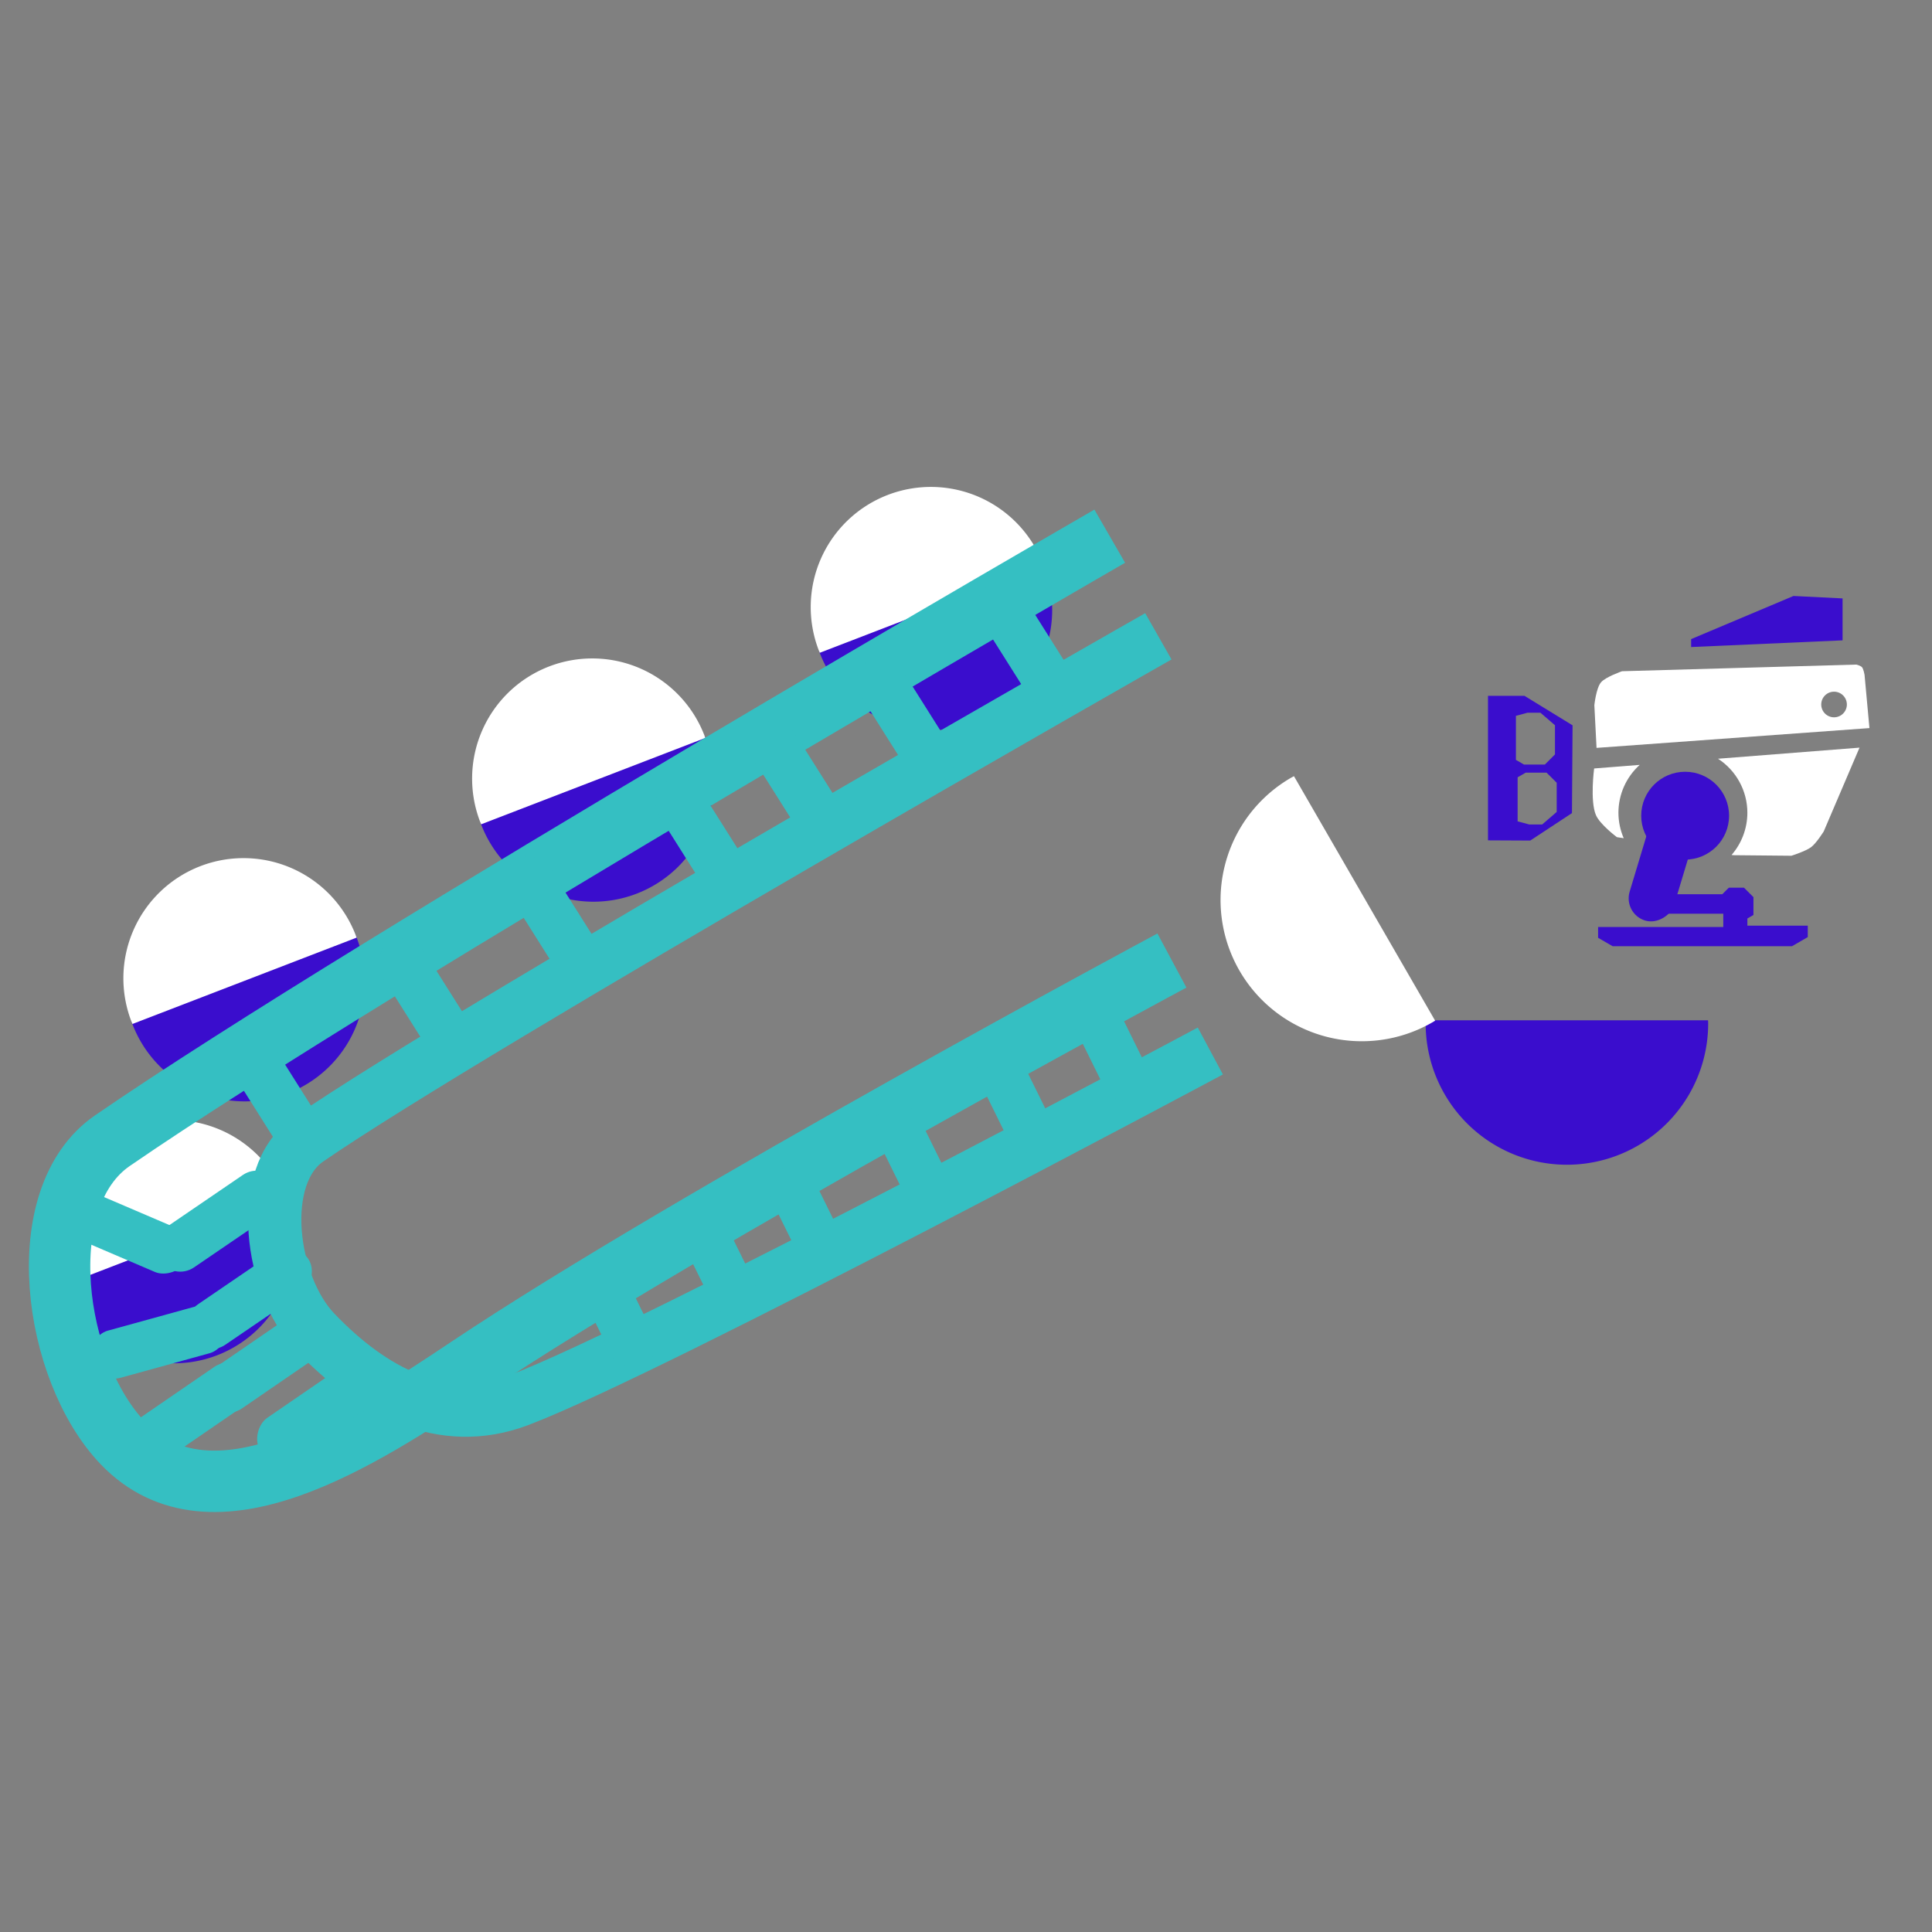 <?xml version="1.0" encoding="UTF-8" standalone="no"?>
<!-- Created with Inkscape (http://www.inkscape.org/) -->

<svg
   width="256"
   height="256"
   viewBox="0 0 67.733 67.733"
   version="1.1"
   id="svg5"
   inkscape:version="1.2.1 (9c6d41e410, 2022-07-14, custom)"
   sodipodi:docname="autobomb_launcher.svg"
   xml:space="preserve"
   xmlns:inkscape="http://www.inkscape.org/namespaces/inkscape"
   xmlns:sodipodi="http://sodipodi.sourceforge.net/DTD/sodipodi-0.dtd"
   xmlns:xlink="http://www.w3.org/1999/xlink"
   xmlns="http://www.w3.org/2000/svg"
   xmlns:svg="http://www.w3.org/2000/svg"><rect x="0" y="0" width="67.733" height="67.733" fill="#808080" stroke="none"/><sodipodi:namedview
     id="namedview7"
     pagecolor="#505050"
     bordercolor="#eeeeee"
     borderopacity="1"
     inkscape:showpageshadow="0"
     inkscape:pageopacity="0"
     inkscape:pagecheckerboard="0"
     inkscape:deskcolor="#505050"
     inkscape:document-units="mm"
     showgrid="false"
     inkscape:zoom="2.6068962"
     inkscape:cx="196.21035"
     inkscape:cy="93.0225"
     inkscape:window-width="1916"
     inkscape:window-height="1036"
     inkscape:window-x="0"
     inkscape:window-y="20"
     inkscape:window-maximized="1"
     inkscape:current-layer="layer1" /><defs
     id="defs2"><linearGradient
       id="linearGradient2339"
       inkscape:swatch="solid"><stop
         style="stop-color:#3a0dcd;stop-opacity:1;"
         offset="0"
         id="stop2337" /></linearGradient><linearGradient
       id="linearGradient794"
       inkscape:swatch="solid"><stop
         style="stop-color:#35bfc2;stop-opacity:1;"
         offset="0"
         id="stop792" /></linearGradient><linearGradient
       inkscape:collect="always"
       xlink:href="#linearGradient794"
       id="linearGradient796"
       x1="6.522"
       y1="20.898"
       x2="24.422"
       y2="20.898"
       gradientUnits="userSpaceOnUse" /><linearGradient
       inkscape:collect="always"
       xlink:href="#linearGradient794"
       id="linearGradient2110"
       gradientUnits="userSpaceOnUse"
       x1="6.522"
       y1="20.898"
       x2="24.422"
       y2="20.898"
       gradientTransform="matrix(0.636,0,0,0.636,5.566,7.6)" /><linearGradient
       inkscape:collect="always"
       xlink:href="#linearGradient2339"
       id="linearGradient2341"
       x1="44.22"
       y1="30.946"
       x2="54.124"
       y2="30.946"
       gradientUnits="userSpaceOnUse" /><linearGradient
       inkscape:collect="always"
       xlink:href="#linearGradient2339"
       id="linearGradient2376"
       gradientUnits="userSpaceOnUse"
       x1="44.22"
       y1="30.946"
       x2="54.124"
       y2="30.946"
       gradientTransform="translate(-14.68,7.89)" /><linearGradient
       inkscape:collect="always"
       xlink:href="#linearGradient2339"
       id="linearGradient2467"
       gradientUnits="userSpaceOnUse"
       gradientTransform="translate(-14.68,7.89)"
       x1="44.22"
       y1="30.946"
       x2="54.124"
       y2="30.946" /><linearGradient
       inkscape:collect="always"
       xlink:href="#linearGradient2339"
       id="linearGradient2477"
       gradientUnits="userSpaceOnUse"
       gradientTransform="translate(-14.68,7.89)"
       x1="44.22"
       y1="30.946"
       x2="54.124"
       y2="30.946" /><linearGradient
       inkscape:collect="always"
       xlink:href="#linearGradient2339"
       id="linearGradient2487"
       gradientUnits="userSpaceOnUse"
       gradientTransform="translate(-14.68,7.89)"
       x1="44.22"
       y1="30.946"
       x2="54.124"
       y2="30.946" /><linearGradient
       inkscape:collect="always"
       xlink:href="#linearGradient2339"
       id="linearGradient29403"
       x1="88.14"
       y1="223.982"
       x2="91.64"
       y2="223.982"
       gradientUnits="userSpaceOnUse"
       gradientTransform="translate(-81.185,-213.755)" /><linearGradient
       inkscape:collect="always"
       xlink:href="#linearGradient2339"
       id="linearGradient29401"
       x1="20.842"
       y1="242.64"
       x2="22.691"
       y2="242.64"
       gradientUnits="userSpaceOnUse"
       gradientTransform="translate(-16.064,-228.088)" /><linearGradient
       inkscape:collect="always"
       xlink:href="#linearGradient2339"
       id="linearGradient29405"
       x1="85.005"
       y1="228.017"
       x2="93.358"
       y2="228.017"
       gradientUnits="userSpaceOnUse"
       gradientTransform="translate(-81.185,-213.755)" /><linearGradient
       inkscape:collect="always"
       xlink:href="#linearGradient2339"
       id="linearGradient29407"
       x1="94.376"
       y1="222.089"
       x2="97.744"
       y2="222.089"
       gradientUnits="userSpaceOnUse"
       gradientTransform="translate(-81.185,-213.755)" /><linearGradient
       inkscape:collect="always"
       xlink:href="#linearGradient2339"
       id="linearGradient29409"
       x1="83.618"
       y1="216.247"
       x2="89.651"
       y2="216.247"
       gradientUnits="userSpaceOnUse"
       gradientTransform="translate(-81.185,-213.755)" /></defs><g
     inkscape:label="Layer 1"
     inkscape:groupmode="layer"
     id="layer1"><g
       id="g2528"
       transform="matrix(1.42,-0.547,0.547,1.42,-20.668,16.323)"><g
         id="g2457"
         transform="matrix(0.559,0,0,0.559,12.234,-4.65)"><g
           id="g2452"><path
             id="path2374"
             style="fill:url(#linearGradient2376);fill-opacity:1;stroke-width:0.75;stroke-linecap:round;stroke-dasharray:none;stroke-opacity:0.999;paint-order:stroke fill markers"
             d="m 29.544,36.304 a 4.953,4.953 0 0 0 -0.004,0.111 4.953,4.953 0 0 0 4.953,4.953 4.953,4.953 0 0 0 4.952,-4.953 4.953,4.953 0 0 0 -0.002,-0.111 z" /></g><path
           id="path2378"
           style="fill:#ffffff;fill-opacity:1;stroke-width:0.75;stroke-linecap:round;stroke-dasharray:none;stroke-opacity:0.999;paint-order:stroke fill markers"
           d="m 29.544,36.397 a 4.953,4.953 0 0 1 -0.004,-0.111 4.953,4.953 0 0 1 4.953,-4.953 4.953,4.953 0 0 1 4.952,4.953 4.953,4.953 0 0 1 -0.002,0.111 z" /></g><g
         id="g2465"
         transform="matrix(0.559,0,0,0.559,3.534,-3.767)"><g
           id="g2461"><path
             id="path2459"
             style="fill:url(#linearGradient2467);fill-opacity:1;stroke-width:0.75;stroke-linecap:round;stroke-dasharray:none;stroke-opacity:0.999;paint-order:stroke fill markers"
             d="m 29.544,36.304 a 4.953,4.953 0 0 0 -0.004,0.111 4.953,4.953 0 0 0 4.953,4.953 4.953,4.953 0 0 0 4.952,-4.953 4.953,4.953 0 0 0 -0.002,-0.111 z" /></g><path
           id="path2463"
           style="fill:#ffffff;fill-opacity:1;stroke-width:0.75;stroke-linecap:round;stroke-dasharray:none;stroke-opacity:0.999;paint-order:stroke fill markers"
           d="m 29.544,36.397 a 4.953,4.953 0 0 1 -0.004,-0.111 4.953,4.953 0 0 1 4.953,-4.953 4.953,4.953 0 0 1 4.952,4.953 4.953,4.953 0 0 1 -0.002,0.111 z" /></g><g
         id="g2475"
         transform="matrix(0.559,0,0,0.559,-5.617,-2.362)"><g
           id="g2471"><path
             id="path2469"
             style="fill:url(#linearGradient2477);fill-opacity:1;stroke-width:0.75;stroke-linecap:round;stroke-dasharray:none;stroke-opacity:0.999;paint-order:stroke fill markers"
             d="m 29.544,36.304 a 4.953,4.953 0 0 0 -0.004,0.111 4.953,4.953 0 0 0 4.953,4.953 4.953,4.953 0 0 0 4.952,-4.953 4.953,4.953 0 0 0 -0.002,-0.111 z" /></g><path
           id="path2473"
           style="fill:#ffffff;fill-opacity:1;stroke-width:0.75;stroke-linecap:round;stroke-dasharray:none;stroke-opacity:0.999;paint-order:stroke fill markers"
           d="m 29.544,36.397 a 4.953,4.953 0 0 1 -0.004,-0.111 4.953,4.953 0 0 1 4.953,-4.953 4.953,4.953 0 0 1 4.952,4.953 4.953,4.953 0 0 1 -0.002,0.111 z" /></g><g
         id="g2485"
         transform="matrix(0.559,0,0,0.559,-9.307,2.683)"><g
           id="g2481"><path
             id="path2479"
             style="fill:url(#linearGradient2487);fill-opacity:1;stroke-width:0.75;stroke-linecap:round;stroke-dasharray:none;stroke-opacity:0.999;paint-order:stroke fill markers"
             d="m 29.544,36.304 a 4.953,4.953 0 0 0 -0.004,0.111 4.953,4.953 0 0 0 4.953,4.953 4.953,4.953 0 0 0 4.952,-4.953 4.953,4.953 0 0 0 -0.002,-0.111 z" /></g><path
           id="path2483"
           style="fill:#ffffff;fill-opacity:1;stroke-width:0.75;stroke-linecap:round;stroke-dasharray:none;stroke-opacity:0.999;paint-order:stroke fill markers"
           d="m 29.544,36.397 a 4.953,4.953 0 0 1 -0.004,-0.111 4.953,4.953 0 0 1 4.953,-4.953 4.953,4.953 0 0 1 4.952,4.953 4.953,4.953 0 0 1 -0.002,0.111 z" /></g><g
         id="g2226"
         transform="matrix(1.635,0,0,1.635,-3.915,-9.458)"><path
           style="fill:none;stroke:url(#linearGradient796);stroke-width:0.865;stroke-linecap:butt;stroke-linejoin:miter;stroke-dasharray:none;stroke-opacity:1"
           d="m 24.381,15.32 c 0,0 -11.851,1.861 -16.177,2.897 -1.381,0.331 -1.941,2.716 -1.394,4.027 0.7,1.677 3.149,1.157 4.922,0.757 3.72,-0.838 11.317,-1.786 11.317,-1.786"
           id="path236"
           sodipodi:nodetypes="csssc" /><rect
           style="fill:#35bfc2;fill-opacity:1;stroke-width:0.75;stroke-linecap:round;stroke-dasharray:none;stroke-opacity:0.999;paint-order:stroke fill markers"
           id="rect2164"
           width="0.688"
           height="1.992"
           x="13.477"
           y="19.356"
           ry="0.344"
           transform="rotate(-11.178)" /><rect
           style="fill:#35bfc2;fill-opacity:1;stroke-width:0.75;stroke-linecap:round;stroke-dasharray:none;stroke-opacity:0.999;paint-order:stroke fill markers"
           id="rect2166"
           width="0.688"
           height="1.992"
           x="11.095"
           y="19.142"
           ry="0.344"
           transform="rotate(-11.178)" /><rect
           style="fill:#35bfc2;fill-opacity:1;stroke-width:0.75;stroke-linecap:round;stroke-dasharray:none;stroke-opacity:0.999;paint-order:stroke fill markers"
           id="rect2168"
           width="0.688"
           height="1.992"
           x="8.969"
           y="19.18"
           ry="0.344"
           transform="rotate(-11.178)" /><rect
           style="fill:#35bfc2;fill-opacity:1;stroke-width:0.75;stroke-linecap:round;stroke-dasharray:none;stroke-opacity:0.999;paint-order:stroke fill markers"
           id="rect2170"
           width="0.688"
           height="1.992"
           x="6.46"
           y="19.226"
           ry="0.344"
           transform="rotate(-11.178)" /><rect
           style="fill:#35bfc2;fill-opacity:1;stroke-width:0.75;stroke-linecap:round;stroke-dasharray:none;stroke-opacity:0.999;paint-order:stroke fill markers"
           id="rect2172"
           width="0.688"
           height="1.992"
           x="-8.789"
           y="18.221"
           ry="0.344"
           transform="rotate(-45.752)" /><rect
           style="fill:#35bfc2;fill-opacity:1;stroke-width:0.75;stroke-linecap:round;stroke-dasharray:none;stroke-opacity:0.999;paint-order:stroke fill markers"
           id="rect2174"
           width="0.688"
           height="1.992"
           x="-21.735"
           y="3.414"
           ry="0.344"
           transform="rotate(-103.239)" /><rect
           style="fill:#35bfc2;fill-opacity:1;stroke-width:0.75;stroke-linecap:round;stroke-dasharray:none;stroke-opacity:0.999;paint-order:stroke fill markers"
           id="rect2176"
           width="0.688"
           height="1.992"
           x="-22.884"
           y="3.164"
           ry="0.344"
           transform="rotate(-103.239)" /><path
           style="fill:none;stroke:url(#linearGradient2110);stroke-width:0.75;stroke-linecap:butt;stroke-linejoin:miter;stroke-dasharray:none;stroke-opacity:1"
           d="m 24.513,16.883 c 0,0 -10.974,1.651 -13.726,2.31 -0.879,0.211 -1.235,1.728 -0.887,2.563 0.445,1.067 1.178,1.926 2.335,1.932 2.02,0.011 10.861,-1.089 10.861,-1.089"
           id="path2108"
           sodipodi:nodetypes="csssc" /><rect
           style="fill:#35bfc2;fill-opacity:1;stroke-width:0.75;stroke-linecap:round;stroke-dasharray:none;stroke-opacity:0.999;paint-order:stroke fill markers"
           id="rect2178"
           width="0.688"
           height="1.992"
           x="-20.573"
           y="8.836"
           ry="0.344"
           transform="rotate(-84.355)" /><rect
           style="fill:#35bfc2;fill-opacity:1;stroke-width:0.75;stroke-linecap:round;stroke-dasharray:none;stroke-opacity:0.999;paint-order:stroke fill markers"
           id="rect2180"
           width="0.688"
           height="1.992"
           x="-23.751"
           y="1.493"
           ry="0.344"
           transform="rotate(-103.397)" /><rect
           style="fill:#35bfc2;fill-opacity:1;stroke-width:0.75;stroke-linecap:round;stroke-dasharray:none;stroke-opacity:0.999;paint-order:stroke fill markers"
           id="rect2182"
           width="0.688"
           height="1.992"
           x="-23.766"
           y="2.787"
           ry="0.344"
           transform="rotate(-103.397)" /><rect
           style="fill:#35bfc2;fill-opacity:1;stroke-width:0.75;stroke-linecap:round;stroke-dasharray:none;stroke-opacity:0.999;paint-order:stroke fill markers"
           id="rect2184"
           width="0.688"
           height="1.992"
           x="-24.765"
           y="3.005"
           ry="0.344"
           transform="rotate(-103.397)" /><rect
           style="fill:#35bfc2;fill-opacity:1;stroke-width:0.75;stroke-linecap:round;stroke-dasharray:none;stroke-opacity:0.999;paint-order:stroke fill markers"
           id="rect2186"
           width="0.662"
           height="1.596"
           x="11.491"
           y="23.434"
           ry="0.344"
           transform="rotate(-5.195)" /><rect
           style="fill:#35bfc2;fill-opacity:1;stroke-width:0.75;stroke-linecap:round;stroke-dasharray:none;stroke-opacity:0.999;paint-order:stroke fill markers"
           id="rect2188"
           width="0.662"
           height="1.596"
           x="13.09"
           y="23.435"
           ry="0.344"
           transform="rotate(-5.195)" /><rect
           style="fill:#35bfc2;fill-opacity:1;stroke-width:0.75;stroke-linecap:round;stroke-dasharray:none;stroke-opacity:0.999;paint-order:stroke fill markers"
           id="rect2190"
           width="0.662"
           height="1.596"
           x="14.48"
           y="23.425"
           ry="0.344"
           transform="rotate(-5.195)" /><rect
           style="fill:#35bfc2;fill-opacity:1;stroke-width:0.75;stroke-linecap:round;stroke-dasharray:none;stroke-opacity:0.999;paint-order:stroke fill markers"
           id="rect2192"
           width="0.662"
           height="1.596"
           x="16.197"
           y="23.278"
           ry="0.344"
           transform="rotate(-5.195)" /><rect
           style="fill:#35bfc2;fill-opacity:1;stroke-width:0.75;stroke-linecap:round;stroke-dasharray:none;stroke-opacity:0.999;paint-order:stroke fill markers"
           id="rect2194"
           width="0.662"
           height="1.596"
           x="17.849"
           y="23.212"
           ry="0.344"
           transform="rotate(-5.195)" /><rect
           style="fill:#35bfc2;fill-opacity:1;stroke-width:0.75;stroke-linecap:round;stroke-dasharray:none;stroke-opacity:0.999;paint-order:stroke fill markers"
           id="rect2196"
           width="0.662"
           height="1.596"
           x="19.388"
           y="23.145"
           ry="0.344"
           transform="rotate(-5.195)" /><rect
           style="fill:#35bfc2;fill-opacity:1;stroke-width:0.75;stroke-linecap:round;stroke-dasharray:none;stroke-opacity:0.999;paint-order:stroke fill markers"
           id="rect2198"
           width="0.688"
           height="1.992"
           x="15.026"
           y="19.374"
           ry="0.344"
           transform="rotate(-11.178)" /><rect
           style="fill:#35bfc2;fill-opacity:1;stroke-width:0.75;stroke-linecap:round;stroke-dasharray:none;stroke-opacity:0.999;paint-order:stroke fill markers"
           id="rect2200"
           width="0.688"
           height="1.992"
           x="16.781"
           y="19.423"
           ry="0.344"
           transform="rotate(-11.178)" /><rect
           style="fill:#35bfc2;fill-opacity:1;stroke-width:0.75;stroke-linecap:round;stroke-dasharray:none;stroke-opacity:0.999;paint-order:stroke fill markers"
           id="rect2202"
           width="0.688"
           height="1.992"
           x="18.781"
           y="19.428"
           ry="0.344"
           transform="rotate(-11.178)" /></g></g><g
       id="g2532"
       transform="matrix(-1,0,0,1,104.106,7.356)"><path
         id="path2280"
         style="fill:url(#linearGradient2341);fill-opacity:1;stroke-width:0.75;stroke-linecap:round;stroke-dasharray:none;stroke-opacity:0.999;paint-order:stroke fill markers"
         d="m 44.224,28.414 a 4.953,4.953 0 0 0 -0.004,0.111 4.953,4.953 0 0 0 4.953,4.953 4.953,4.953 0 0 0 4.952,-4.953 4.953,4.953 0 0 0 -0.002,-0.111 z" /><path
         id="path2343"
         style="fill:#ffffff;fill-opacity:1;stroke-width:0.75;stroke-linecap:round;stroke-dasharray:none;stroke-opacity:0.999;paint-order:stroke fill markers"
         d="m 58.741,19.856 a 4.953,4.953 0 0 1 0.098,0.052 4.953,4.953 0 0 1 1.813,6.765 4.953,4.953 0 0 1 -6.765,1.812 4.953,4.953 0 0 1 -0.095,-0.057 z" /></g><g
       inkscape:label="Layer 1"
       id="layer1-3"
       transform="matrix(-0.88,0,0,0.88,66.739,19.597)"><circle
         style="fill:url(#linearGradient29403);fill-opacity:1;fill-rule:nonzero;stroke:none;stroke-width:0.465;stroke-dasharray:1.318, 1.318;stroke-dashoffset:0;stroke-opacity:0;paint-order:stroke fill markers"
         id="path23915"
         cx="8.705"
         cy="10.227"
         r="1.75" /><rect
         style="fill:url(#linearGradient29401);fill-opacity:1;fill-rule:nonzero;stroke:none;stroke-width:0.465;stroke-dasharray:1.318, 1.318;stroke-dashoffset:0;stroke-opacity:0;paint-order:stroke fill markers"
         id="rect23917"
         width="1.849"
         height="4.42"
         x="4.779"
         y="12.343"
         ry="0.924"
         transform="rotate(-16.768)" /><path
         style="fill:url(#linearGradient29405);fill-opacity:1;stroke:none;stroke-width:0.265px;stroke-linecap:butt;stroke-linejoin:miter;stroke-opacity:1"
         d="m 9.031,13.356 h -1.806 l -0.261,-0.261 h -0.603 l -0.377,0.377 v 0.711 l 0.242,0.139 v 0.287 h -2.406 v 0.455 l 0.63,0.364 h 7.142 l 0.581,-0.336 v -0.43 H 7.186 v -0.531 h 2.011 0.258 l -0.216,-0.805 z"
         id="path23919" /><path
         id="path24684"
         style="fill:url(#linearGradient29407);fill-opacity:1;stroke:none;stroke-width:0.265px;stroke-linecap:butt;stroke-linejoin:miter;stroke-opacity:1"
         d="m 15.107,5.452 -1.917,1.175 0.024,3.497 1.662,1.094 1.683,-0.008 V 5.452 Z m -0.637,0.673 h 0.516 l 0.461,0.124 v 1.755 l -0.322,0.186 H 14.294 l -0.403,-0.403 v -1.164 z m -0.244,2.387 h 0.831 l 0.322,0.186 v 1.755 l -0.462,0.124 h -0.516 l -0.579,-0.499 V 8.915 Z"
         sodipodi:nodetypes="ccccccccccccccccccccccccc" /><path
         style="fill:url(#linearGradient29409);fill-opacity:1;stroke:none;stroke-width:0.265px;stroke-linecap:butt;stroke-linejoin:miter;stroke-opacity:1"
         d="m 2.433,1.571 v 1.671 l 6.033,0.266 v -0.316 l -4.077,-1.718 z"
         id="path25297" /><path
         id="path27766"
         style="fill:#ffffff;fill-opacity:1;stroke:none;stroke-width:0.265px;stroke-linecap:butt;stroke-linejoin:miter;stroke-opacity:1"
         d="m 1.758,7.516 1.426,3.338 c 0,0 0.291,0.468 0.503,0.627 0.217,0.163 0.784,0.342 0.784,0.342 l 2.317,-0.022 0.067,-0.01 c -0.405,-0.466 -0.628,-1.063 -0.629,-1.681 5.9e-4,-0.869 0.44,-1.678 1.169,-2.152 z m 8.757,0.687 c 0.54,0.487 0.848,1.18 0.848,1.907 -6.4e-4,0.349 -0.072,0.694 -0.211,1.014 l 0.273,-0.042 c 0,0 0.679,-0.509 0.836,-0.883 0.24,-0.57 0.07,-1.853 0.07,-1.853 z"
         sodipodi:nodetypes="ccsccccccccccscc" /><path
         id="path27771"
         style="fill:#ffffff;fill-opacity:1;stroke:none;stroke-width:0.265px;stroke-linecap:butt;stroke-linejoin:miter;stroke-opacity:1"
         d="m 1.885,4.207 c 0,0 -0.181,0.048 -0.227,0.106 -0.062,0.078 -0.1,0.301 -0.1,0.301 l -0.195,2.123 10.872,0.789 0.087,-1.7 c 0,0 -0.067,-0.669 -0.262,-0.909 -0.172,-0.211 -0.839,-0.445 -0.839,-0.445 z m 0.888,1.08 c 0.282,10e-5 0.51,0.228 0.51,0.51 1.8e-4,0.282 -0.228,0.51 -0.51,0.511 -0.282,1.8e-4 -0.511,-0.229 -0.511,-0.511 1e-4,-0.282 0.229,-0.51 0.511,-0.51 z"
         sodipodi:nodetypes="csccccsccccccc" /></g></g></svg>
